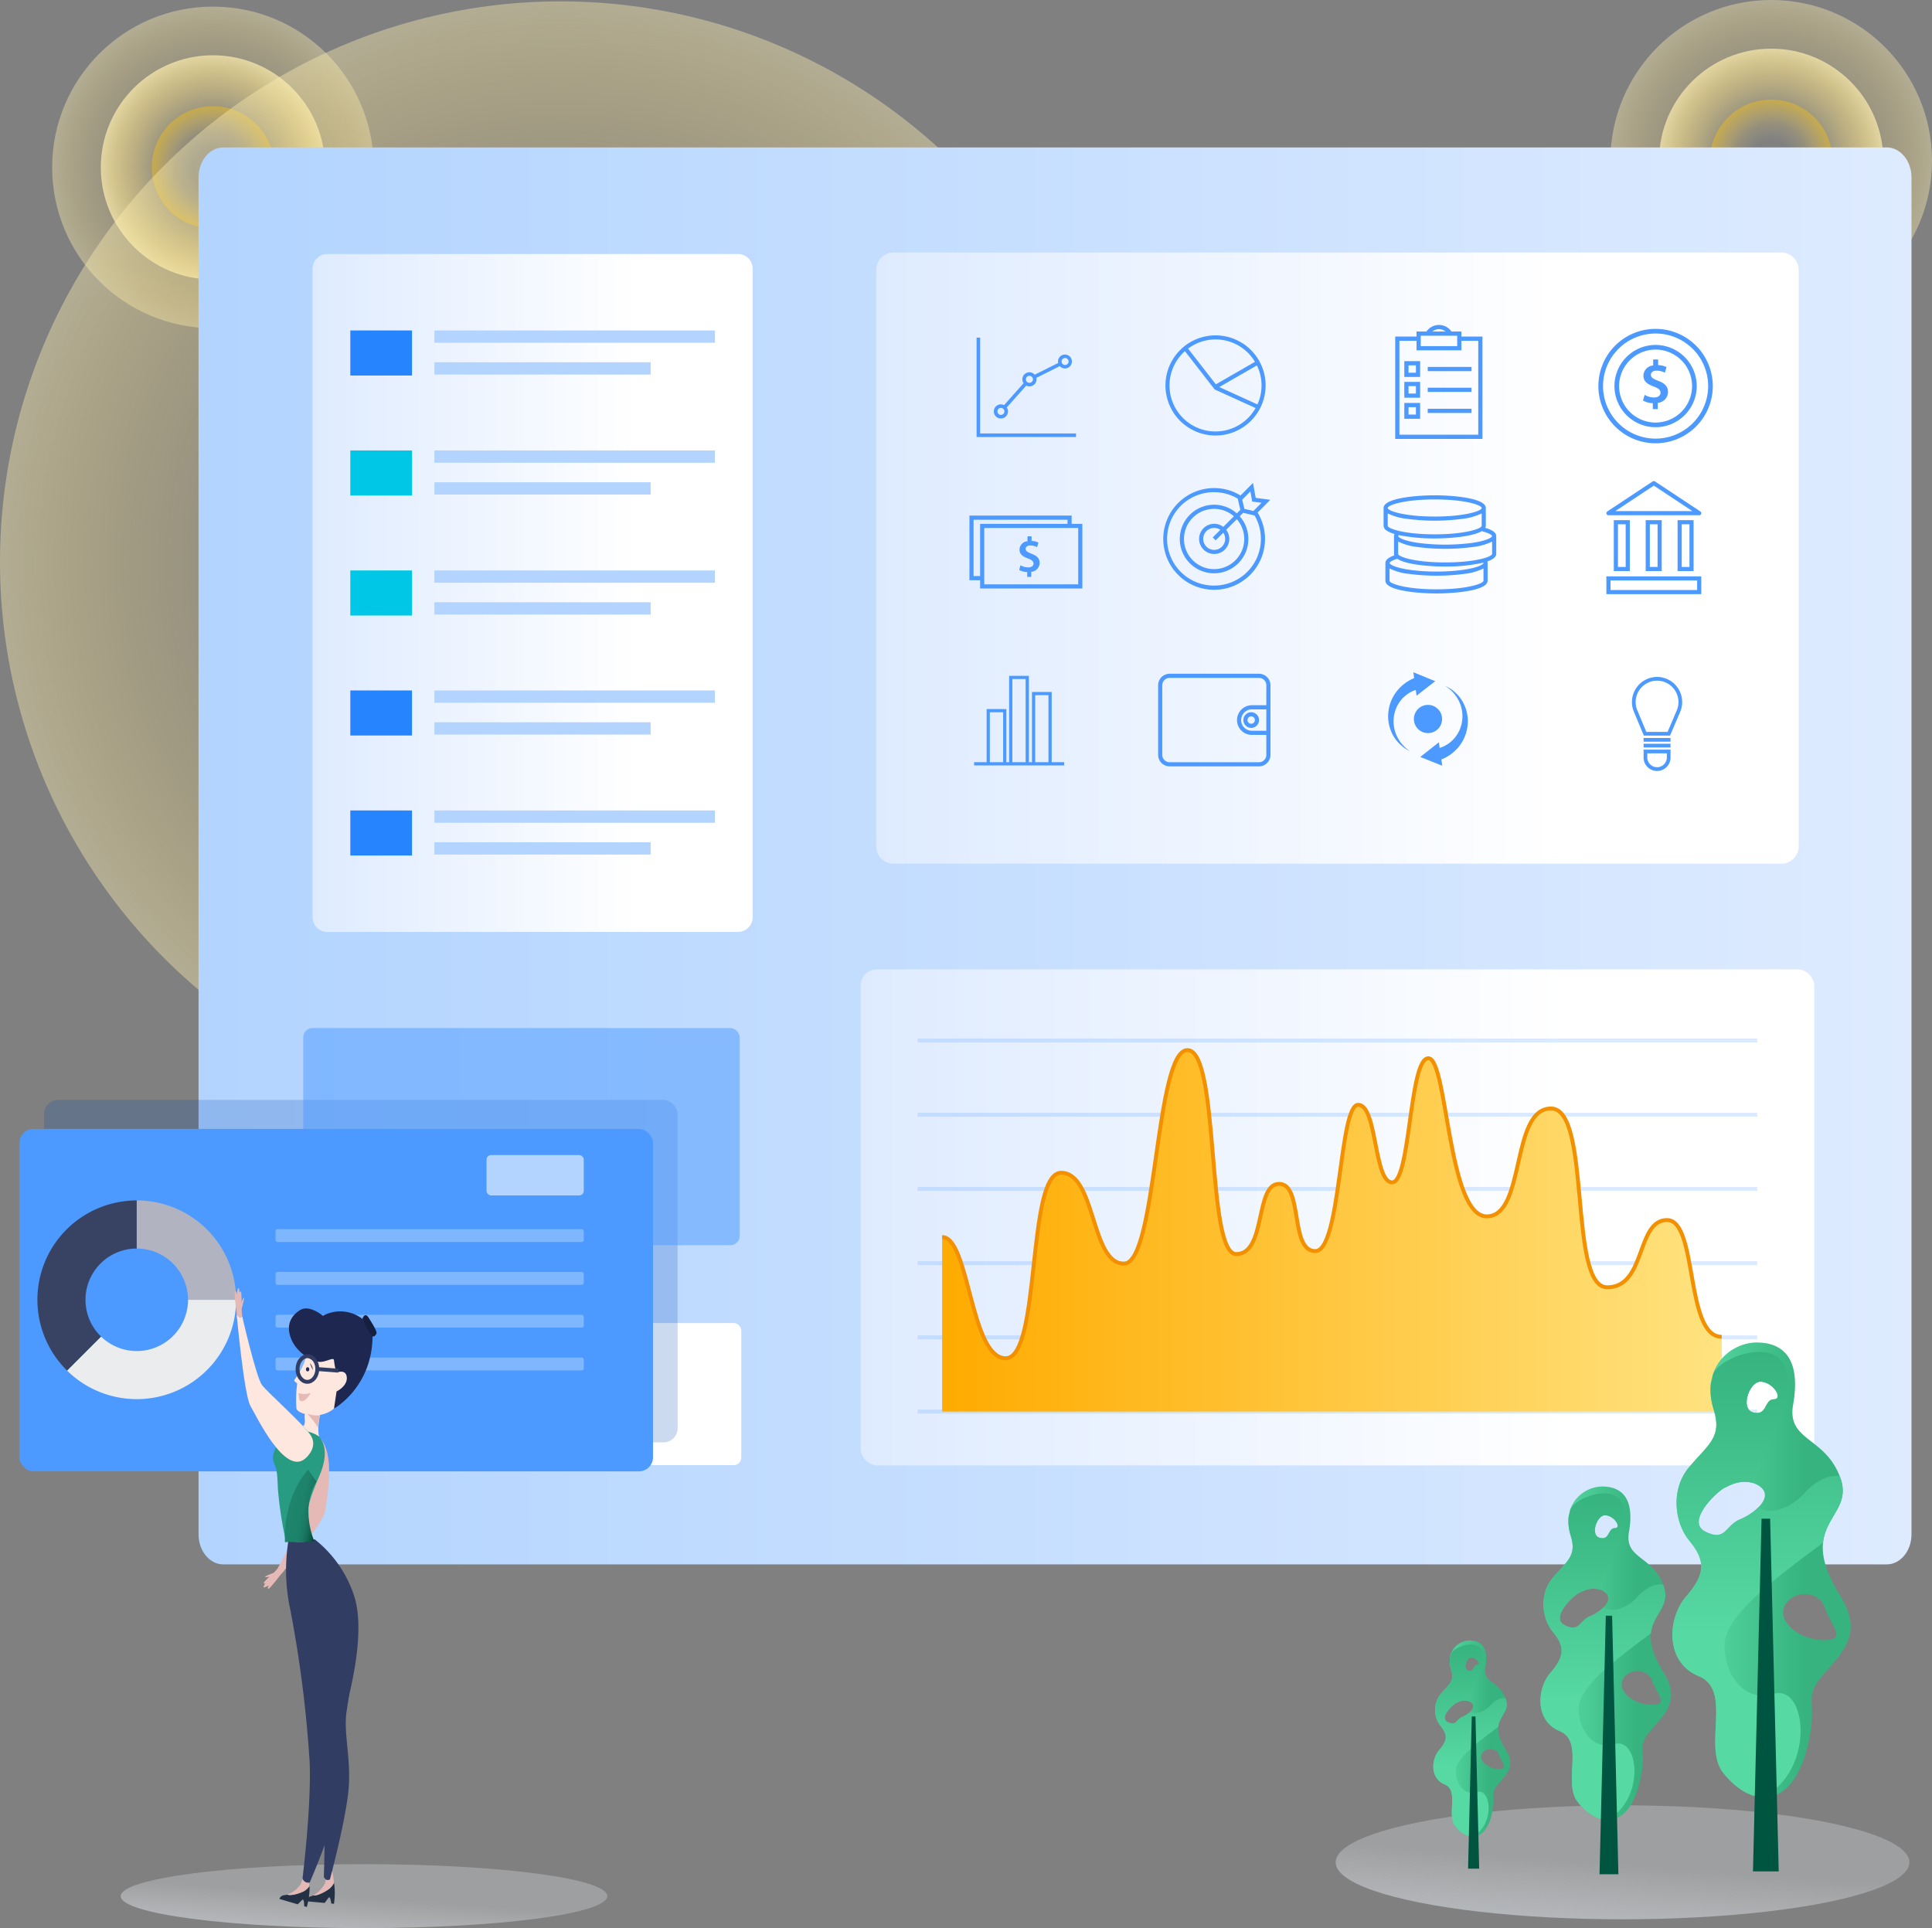 <svg xmlns="http://www.w3.org/2000/svg" xmlns:xlink="http://www.w3.org/1999/xlink" viewBox="0 0 496.267 495.304"><rect x="0" y="0" width="496.267" height="495.304" fill="#808080" stroke="none"/><defs><linearGradient id="b5da4d14-3823-4aed-908a-8aa5e797cce5" x1="419.957" y1="404.425" x2="465.734" y2="404.425" gradientUnits="userSpaceOnUse"><stop offset="0.379" stop-color="#57d9a3"/><stop offset="1" stop-color="#36b37e"/></linearGradient><linearGradient id="af458b6b-d0a8-4da4-8c62-4e95057e2ab0" x1="389.166" y1="425.831" x2="422.729" y2="425.831" xlink:href="#b5da4d14-3823-4aed-908a-8aa5e797cce5"/><linearGradient id="bfbeb78a-47e0-4dab-8124-77089c95f53a" x1="365.151" y1="447.747" x2="384.906" y2="447.747" xlink:href="#b5da4d14-3823-4aed-908a-8aa5e797cce5"/><linearGradient id="afa5bb99-bf8e-49ce-84aa-e7dea1828aba" x1="95.891" y1="19.042" x2="93.893" y2="-7.834" gradientTransform="matrix(1, 0, 0, -1, -2, 500.87)" gradientUnits="userSpaceOnUse"><stop offset="0.21" stop-color="#e5e8ec" stop-opacity="0.3"/><stop offset="0.79" stop-color="#cfd4db" stop-opacity="0.8"/></linearGradient><linearGradient id="a9142cd7-97af-4949-9406-b40c20f5ad5d" x1="419.422" y1="31.176" x2="416.114" y2="-13.32" xlink:href="#afa5bb99-bf8e-49ce-84aa-e7dea1828aba"/><radialGradient id="b8eefe54-682c-46e5-b2f4-fb5e0fdceb8c" cx="56.699" cy="457.868" r="41.301" gradientTransform="matrix(1, 0, 0, -1, -2, 500.87)" gradientUnits="userSpaceOnUse"><stop offset="0.326" stop-color="#ffe380" stop-opacity="0"/><stop offset="0.628" stop-color="#ffe482" stop-opacity="0.179"/><stop offset="0.768" stop-color="#ffe58a" stop-opacity="0.263"/><stop offset="0.875" stop-color="#ffe996" stop-opacity="0.326"/><stop offset="0.965" stop-color="#ffeea8" stop-opacity="0.379"/><stop offset="1" stop-color="#fff0b2" stop-opacity="0.4"/></radialGradient><radialGradient id="af6d637a-93ac-4197-8e7f-a408938f5f52" cx="56.699" cy="457.868" r="28.802" gradientTransform="matrix(1, 0, 0, -1, -2, 500.87)" gradientUnits="userSpaceOnUse"><stop offset="0.326" stop-color="#ffe380" stop-opacity="0"/><stop offset="0.628" stop-color="#ffe482" stop-opacity="0.314"/><stop offset="0.768" stop-color="#ffe58a" stop-opacity="0.46"/><stop offset="0.875" stop-color="#ffe996" stop-opacity="0.571"/><stop offset="0.965" stop-color="#ffeea8" stop-opacity="0.663"/><stop offset="1" stop-color="#fff0b2" stop-opacity="0.7"/></radialGradient><radialGradient id="bb77394e-8134-47ef-b965-0a092890bb67" cx="56.699" cy="457.868" r="15.724" gradientTransform="matrix(1, 0, 0, -1, -2, 500.87)" gradientUnits="userSpaceOnUse"><stop offset="0.326" stop-color="#ffe380" stop-opacity="0"/><stop offset="0.429" stop-color="#ffe27b" stop-opacity="0.061"/><stop offset="0.553" stop-color="#ffde6c" stop-opacity="0.135"/><stop offset="0.688" stop-color="#ffd854" stop-opacity="0.215"/><stop offset="0.83" stop-color="#ffd032" stop-opacity="0.299"/><stop offset="0.977" stop-color="#ffc607" stop-opacity="0.386"/><stop offset="1" stop-color="#ffc400" stop-opacity="0.4"/></radialGradient><radialGradient id="f5208af1-cc56-4749-adcb-f5463ca6a91b" cx="145.976" cy="356.541" r="143.976" xlink:href="#b8eefe54-682c-46e5-b2f4-fb5e0fdceb8c"/><radialGradient id="a825c8a5-c7bd-402c-8adc-9fcc66dda24b" cx="456.966" cy="459.569" r="41.301" xlink:href="#b8eefe54-682c-46e5-b2f4-fb5e0fdceb8c"/><radialGradient id="f73ea328-855d-406d-8a9d-958bc2b37923" cx="456.966" cy="459.569" r="28.802" xlink:href="#af6d637a-93ac-4197-8e7f-a408938f5f52"/><radialGradient id="b9746914-d980-4ad3-9697-c4c304fd4948" cx="456.966" cy="459.569" r="15.724" xlink:href="#bb77394e-8134-47ef-b965-0a092890bb67"/><linearGradient id="a7e97fec-b959-4b6a-8c2a-a7601e5422e0" x1="53" y1="221" x2="493" y2="221" gradientUnits="userSpaceOnUse"><stop offset="0" stop-color="#b2d4ff"/><stop offset="1" stop-color="#deebff"/></linearGradient><linearGradient id="bd89330c-4b56-401c-a488-5fff3cfa3607" x1="221.071" y1="312.725" x2="466.024" y2="312.725" gradientUnits="userSpaceOnUse"><stop offset="0" stop-color="#deebff"/><stop offset="0.74" stop-color="#fff"/></linearGradient><linearGradient id="e973df8a-402f-4d17-a9df-17eed382a206" x1="244.001" y1="317.312" x2="444.364" y2="317.312" gradientUnits="userSpaceOnUse"><stop offset="0" stop-color="#ffab00"/><stop offset="1" stop-color="#ffe380"/></linearGradient><linearGradient id="f33e31e2-ec13-467a-9621-2afc90a512c5" x1="78.31" y1="358.122" x2="190.413" y2="358.122" xlink:href="#bd89330c-4b56-401c-a488-5fff3cfa3607"/><linearGradient id="a11bfc30-c1bc-4e96-9318-f6bbfe9d3a3e" x1="11.318" y1="326.543" x2="174.053" y2="326.543" gradientUnits="userSpaceOnUse"><stop offset="0" stop-color="#0049b0"/><stop offset="0.99" stop-color="#0049b0"/><stop offset="1" stop-color="#0049b0"/></linearGradient><linearGradient id="eff4cadb-c7b1-4b9b-84d7-9b4d36adb85c" x1="80.292" y1="152.329" x2="193.332" y2="152.329" xlink:href="#bd89330c-4b56-401c-a488-5fff3cfa3607"/><linearGradient id="e34bb7ed-14b2-4a98-b67f-99d3b333f35d" x1="1067.946" y1="552.095" x2="1076.358" y2="552.095" gradientTransform="matrix(-0.953, -0.194, -0.188, 0.981, 1205.921, 54.637)" gradientUnits="userSpaceOnUse"><stop offset="0.025" stop-color="#023f32"/><stop offset="0.026" stop-color="#023f32"/><stop offset="0.136" stop-color="#0c5847"/><stop offset="0.258" stop-color="#146c58"/><stop offset="0.399" stop-color="#1a7a63"/><stop offset="0.574" stop-color="#1d826a"/><stop offset="0.89" stop-color="#1e846c"/></linearGradient><linearGradient id="a3130c51-a376-43fe-ad08-942867abeaf5" x1="225.07" y1="143.37" x2="462.025" y2="143.37" xlink:href="#bd89330c-4b56-401c-a488-5fff3cfa3607"/><clipPath id="ff537992-77f8-44f2-b6b8-0b7f163e13b3" transform="translate(-2 -1.13)"><path d="M474.72,411.095c-11.847-19.024,3.857-19.703,0-30.348-3.869-10.678-13.776-9.286-12.123-18.797,2.098-12.073-2.755-15.95-9.367-15.95s-14.463,6.344-11.021,17.309c2.204,7.021-1.378,8.832-6.337,14.721s-3.582,14.494,0,18.797c4.626,5.557,3.908,8.999-.827,14.494-4.684,5.435-5.51,16.759,3.306,20.383s.916,18.145,6.337,24.912c7.439,9.286,17.909,9.286,21.766-7.474,2.584-11.226-1.378-11.55,3.582-17.439S480.896,421.012,474.72,411.095Zm-34.715-16.533c-5.337-2.703,3.894-11.174,5.445-11.43,0,0,4.623-2.883,8.502-.205s-1.209,6.963-5.025,8.519S445.342,397.265,440.005,394.562Zm17.633-33.971c-2.48,0-1.653,4.303-5.235,3.397s-.99-8.127,1.929-7.927C457.638,356.288,460.118,360.591,457.638,360.591Zm2.941,56.784c-2.255-3.971,2.85-8.305,7.515-6.185a4.548,4.548,0,0,1,2.493,2.622c1.929,5.209,5.51,8.153.827,8.606C468.122,422.737,462.789,421.265,460.579,417.375Z" style="fill:url(#b5da4d14-3823-4aed-908a-8aa5e797cce5)"/></clipPath><linearGradient id="ad7c0cfd-7c10-4005-ae92-2144f74fb0b4" x1="446.834" y1="465.084" x2="446.834" y2="348.409" xlink:href="#b5da4d14-3823-4aed-908a-8aa5e797cce5"/><clipPath id="b535a06e-4b0d-43fe-98f2-1c23dcf7a0fe" transform="translate(-2 -1.13)"><path d="M429.318,430.721c-8.686-13.948,2.828-14.446,0-22.25-2.837-7.829-10.1-6.808-8.888-13.782,1.538-8.852-2.02-11.694-6.868-11.694s-10.604,4.651-8.08,12.69c1.616,5.147-1.01,6.476-4.646,10.793s-2.626,10.627,0,13.782c3.391,4.074,2.865,6.598-.606,10.627-3.434,3.985-4.04,12.287,2.424,14.944s.671,13.304,4.646,18.265c5.454,6.808,13.13,6.808,15.958-5.48,1.894-8.231-1.01-8.468,2.626-12.786S433.846,437.992,429.318,430.721ZM403.865,418.6c-3.913-1.982,2.855-8.193,3.992-8.38,0,0,3.389-2.114,6.233-.15s-.886,5.105-3.684,6.246S407.778,420.582,403.865,418.6Zm12.928-24.907c-1.818,0-1.212,3.155-3.838,2.491s-.726-5.958,1.414-5.812C416.793,390.538,418.611,393.693,416.793,393.693Zm2.157,41.633c-1.654-2.911,2.089-6.089,5.51-4.535a3.334,3.334,0,0,1,1.827,1.923c1.414,3.819,4.04,5.978.606,6.31C424.48,439.257,420.57,438.178,418.95,435.326Z" style="fill:url(#af458b6b-d0a8-4da4-8c62-4e95057e2ab0)"/></clipPath><linearGradient id="b790e31d-0317-4e44-964d-cf4e4197100b" x1="408.872" y1="470.305" x2="408.872" y2="384.761" xlink:href="#b5da4d14-3823-4aed-908a-8aa5e797cce5"/><clipPath id="eac67548-de4c-4177-af8b-db84b1016646" transform="translate(-2 -1.13)"><path d="M388.784,450.625c-5.112-8.21,1.665-8.503,0-13.096-1.67-4.608-5.945-4.007-5.231-8.112.905-5.21-1.189-6.883-4.042-6.883s-6.241,2.738-4.756,7.469c.951,3.03-.595,3.812-2.735,6.353a6.623,6.623,0,0,0,0,8.112c1.996,2.398,1.687,3.884-.357,6.255-2.021,2.346-2.378,7.232,1.427,8.796s.395,7.83,2.735,10.751c3.21,4.007,7.728,4.007,9.393-3.225,1.115-4.845-.594-4.984,1.546-7.525S391.449,454.905,388.784,450.625Zm-14.981-7.134c-2.303-1.167,1.68-4.822,2.35-4.932,0,0,1.995-1.244,3.669-.088s-.522,3.005-2.168,3.676S376.106,444.657,373.803,443.491Zm7.609-14.66c-1.07,0-.713,1.857-2.259,1.466s-.427-3.507.832-3.421C381.412,426.974,382.482,428.831,381.412,428.831Zm1.269,24.504c-.973-1.714,1.23-3.584,3.243-2.669A1.962,1.962,0,0,1,387,451.798c.832,2.248,2.378,3.518.357,3.714A5.144,5.144,0,0,1,382.682,453.335Z" style="fill:url(#bfbeb78a-47e0-4dab-8124-77089c95f53a)"/></clipPath><linearGradient id="e874fc37-debc-48a5-aff5-cacc3af3d118" x1="376.75" y1="473.923" x2="376.75" y2="423.574" xlink:href="#b5da4d14-3823-4aed-908a-8aa5e797cce5"/></defs><g style="isolation:isolate"><g id="ae63437e-8b79-4f52-ac82-094cfddb462c" data-name="Layer 2"><ellipse cx="93.5" cy="487.087" rx="62.5" ry="8.217" style="fill:url(#afa5bb99-bf8e-49ce-84aa-e7dea1828aba)"/><ellipse cx="416.775" cy="478.401" rx="73.689" ry="14.636" style="fill:url(#a9142cd7-97af-4949-9406-b40c20f5ad5d)"/><circle cx="54.699" cy="43.002" r="41.301" style="fill:url(#b8eefe54-682c-46e5-b2f4-fb5e0fdceb8c)"/><circle cx="54.699" cy="43.002" r="28.802" style="fill:url(#af6d637a-93ac-4197-8e7f-a408938f5f52)"/><circle cx="54.699" cy="43.002" r="15.724" style="fill:url(#bb77394e-8134-47ef-b965-0a092890bb67)"/><circle cx="143.976" cy="144.329" r="143.976" style="fill:url(#f5208af1-cc56-4749-adcb-f5463ca6a91b)"/><circle cx="454.966" cy="41.301" r="41.301" style="fill:url(#a825c8a5-c7bd-402c-8adc-9fcc66dda24b)"/><circle cx="454.966" cy="41.301" r="28.802" style="fill:url(#f73ea328-855d-406d-8a9d-958bc2b37923)"/><circle cx="454.966" cy="41.301" r="15.724" style="fill:url(#b9746914-d980-4ad3-9697-c4c304fd4948)"/></g><g id="bb986620-047e-47eb-af80-30774ed0273d" data-name="Layer 1"><path d="M493,46.723V395.277c0,4.265-2.851,7.723-6.367,7.723H59.367C55.851,403,53,399.542,53,395.277V46.723C53,42.458,55.851,39,59.367,39H486.633C490.149,39,493,42.458,493,46.723Z" transform="translate(-2 -1.13)" style="fill:url(#a7e97fec-b959-4b6a-8c2a-a7601e5422e0)"/><rect x="221.071" y="249.018" width="244.952" height="127.415" rx="4.18" style="fill:url(#bd89330c-4b56-401c-a488-5fff3cfa3607)"/><line x1="451.372" y1="267.29" x2="235.722" y2="267.29" style="fill:none;stroke:#4c9aff;stroke-miterlimit:10;opacity:0.2;mix-blend-mode:multiply"/><line x1="451.372" y1="286.353" x2="235.722" y2="286.353" style="fill:none;stroke:#4c9aff;stroke-miterlimit:10;opacity:0.2;mix-blend-mode:multiply"/><line x1="451.372" y1="305.416" x2="235.722" y2="305.416" style="fill:none;stroke:#4c9aff;stroke-miterlimit:10;opacity:0.2;mix-blend-mode:multiply"/><line x1="451.372" y1="324.478" x2="235.722" y2="324.478" style="fill:none;stroke:#4c9aff;stroke-miterlimit:10;opacity:0.2;mix-blend-mode:multiply"/><line x1="451.372" y1="343.541" x2="235.722" y2="343.541" style="fill:none;stroke:#4c9aff;stroke-miterlimit:10;opacity:0.2;mix-blend-mode:multiply"/><line x1="451.372" y1="362.604" x2="235.722" y2="362.604" style="fill:none;stroke:#4c9aff;stroke-miterlimit:10;opacity:0.2;mix-blend-mode:multiply"/><path d="M444.248,344.535c-9.49,0-6.074-29.99-14.046-29.99s-5.315,17.272-15.374,17.272-3.986-45.933-14.425-45.933-6.454,27.712-16.513,27.712-10.06-40.619-14.995-40.619-4.556,31.888-9.301,31.888-3.796-19.93-8.731-19.93-4.365,37.582-11.009,37.582-3.037-17.273-9.301-17.273-3.227,18.032-11.009,18.032S315.368,270.89,307.017,270.89s-7.782,54.854-16.323,54.854-7.213-23.346-16.134-23.346S269.435,350.04,260.324,350.04s-9.301-31.128-16.323-31.128v44.823H444.364Z" transform="translate(-2 -1.13)" style="fill:url(#e973df8a-402f-4d17-a9df-17eed382a206)"/><path d="M244.001,318.911c7.023,0,7.213,31.128,16.323,31.128s5.315-47.642,14.236-47.642,7.592,23.346,16.134,23.346,7.972-54.854,16.323-54.854,4.745,52.387,12.527,52.387,4.745-18.032,11.009-18.032,2.657,17.273,9.301,17.273,6.074-37.582,11.009-37.582,3.986,19.93,8.731,19.93,4.366-31.888,9.301-31.888,4.935,40.619,14.995,40.619,6.074-27.712,16.513-27.712,4.366,45.933,14.425,45.933,7.403-17.272,15.374-17.272,4.556,29.99,14.046,29.99" transform="translate(-2 -1.13)" style="fill:none;stroke:#f39000;stroke-miterlimit:10"/><rect x="78.31" y="339.87" width="112.103" height="36.504" rx="1.927" style="fill:url(#f33e31e2-ec13-467a-9621-2afc90a512c5)"/><rect x="11.318" y="282.56" width="162.735" height="87.965" rx="3.605" style="opacity:0.2;fill:url(#a11bfc30-c1bc-4e96-9318-f6bbfe9d3a3e)"/><rect x="5" y="290.003" width="162.735" height="87.965" rx="3.605" style="fill:#4c9aff"/><rect x="77.897" y="264.094" width="112.103" height="55.775" rx="2.382" style="fill:#4c9aff;opacity:0.5"/><rect x="124.972" y="296.72" width="24.976" height="10.367" rx="1.156" style="fill:#b2d4ff"/><path d="M23.961,335.026a13.087,13.087,0,0,0,4.025,9.467l-8.739,8.739a25.518,25.518,0,0,1,17.88-43.726v12.354A13.17,13.17,0,0,0,23.961,335.026Z" transform="translate(-2 -1.13)" style="fill:#384363"/><path d="M62.647,335.026H50.294a13.17,13.17,0,0,0-13.167-13.166V309.505A25.518,25.518,0,0,1,62.647,335.026Z" transform="translate(-2 -1.13)" style="fill:#b1b4c0"/><path d="M62.647,335.026a25.518,25.518,0,0,1-43.401,18.206l8.739-8.739a13.16,13.16,0,0,0,22.308-9.467Z" transform="translate(-2 -1.13)" style="fill:#ebeced"/><g style="opacity:0.5"><rect x="70.779" y="315.753" width="79.168" height="3.299" rx="0.5" style="fill:#b2d4ff"/><rect x="72.779" y="327.879" width="79.168" height="3.299" rx="0.5" transform="translate(222.726 657.926) rotate(180)" style="fill:#b2d4ff"/><rect x="72.779" y="338.874" width="79.168" height="3.299" rx="0.5" transform="translate(222.726 679.917) rotate(180)" style="fill:#b2d4ff"/><rect x="72.779" y="349.87" width="79.168" height="3.299" rx="0.5" transform="translate(222.726 701.908) rotate(180)" style="fill:#b2d4ff"/></g><path d="M84.068,65.255H189.556a3.776,3.776,0,0,1,3.776,3.776V235.628a3.776,3.776,0,0,1-3.776,3.776H84.068a3.776,3.776,0,0,1-3.776-3.776V69.031A3.776,3.776,0,0,1,84.068,65.255Z" style="fill:url(#eff4cadb-c7b1-4b9b-84d7-9b4d36adb85c)"/><rect x="111.588" y="84.889" width="72.052" height="3.157" style="fill:#b2d4ff"/><rect x="111.588" y="93.06" width="55.54" height="3.157" style="fill:#b2d4ff"/><rect x="89.984" y="84.889" width="15.846" height="11.575" style="fill:#2684ff"/><rect x="111.588" y="115.715" width="72.052" height="3.157" style="fill:#b2d4ff"/><rect x="111.588" y="123.886" width="55.54" height="3.157" style="fill:#b2d4ff"/><rect x="89.984" y="115.715" width="15.846" height="11.575" style="fill:#00c7e5"/><rect x="111.588" y="146.542" width="72.052" height="3.157" style="fill:#b2d4ff"/><rect x="111.588" y="154.713" width="55.54" height="3.157" style="fill:#b2d4ff"/><rect x="89.984" y="146.542" width="15.846" height="11.575" style="fill:#00c7e5"/><rect x="111.588" y="177.368" width="72.052" height="3.157" style="fill:#b2d4ff"/><rect x="111.588" y="185.539" width="55.54" height="3.157" style="fill:#b2d4ff"/><rect x="89.984" y="177.368" width="15.846" height="11.575" style="fill:#2684ff"/><rect x="111.588" y="208.195" width="72.052" height="3.157" style="fill:#b2d4ff"/><rect x="111.588" y="216.366" width="55.54" height="3.157" style="fill:#b2d4ff"/><rect x="89.984" y="208.195" width="15.846" height="11.575" style="fill:#2684ff"/><path d="M71.034,408.406s-1.096.619-1.328.453.822-1.18.124-.983,1.415-1.743,1.415-1.743a2.374,2.374,0,0,1-1.078.116c-.638-.068,1.936-.988,2.146-1.1a17.152,17.152,0,0,0,1.371-1.571c1.7.646,1.149,1.197,1.149,1.197s-.97,1.106-1.411,1.713c-.294.405-2.204,2.837-2.514,2.82S71.034,408.406,71.034,408.406Z" transform="translate(-2 -1.13)" style="fill:#e5b9b6"/><path d="M62.791,333.56s.225-1.488.454-1.558.269,1.706.533.922.287,2.701.287,2.701a3.128,3.128,0,0,1,.523-1.056c.393-.513-.462,2.541-.509,2.821s.206,2.519.206,2.519c-1.331.981-1.365.036-1.365.036s-.142-1.778-.27-2.672a28.887,28.887,0,0,1-.34-4.569C62.49,332.44,62.791,333.56,62.791,333.56Z" transform="translate(-2 -1.13)" style="fill:#e5b9b6"/><path d="M73.39,403.898s6.497-11.888,6.433-14.32-2.545-13.807-2.613-17.88,4.786-2.464,4.786-2.464c7.09,2.102,3.872,17.067,3.536,20.034s-11.201,16.117-11.201,16.117C74.326,403.745,73.39,403.898,73.39,403.898Z" transform="translate(-2 -1.13)" style="fill:#e5b9b6"/><path d="M75.234,487.94a2.566,2.566,0,0,0,.591-.12l.002.001c.745.353,2.747-.113,4.215-.824a3.987,3.987,0,0,0,1.477-1.345A18.339,18.339,0,0,1,80.802,491l-.667-.196s.037-2.178-.541-1.585-1.138,1.093-1.138,1.093l-4.68-1.372S73.929,488.034,75.234,487.94Z" transform="translate(-2 -1.13)" style="fill:#243145"/><path d="M79.188,485.227a17.057,17.057,0,0,0,.92-2.861l1.24.355s.101,1.274.076,2.927l-.001.003a3.989,3.989,0,0,1-1.477,1.345c-1.468.711-3.47,1.177-4.215.824A6.755,6.755,0,0,0,79.188,485.227Z" transform="translate(-2 -1.13)" style="fill:#e5b9b6"/><path d="M87.783,490.184l-.683-.062s-.245-2.157-.739-1.46-.983,1.302-.983,1.302l-4.798-.439s.035-.924,1.311-1.272a2.712,2.712,0,0,0,.568-.235l.002,0c.781.202,2.698-.649,4.055-1.639a4.399,4.399,0,0,0,1.284-1.617A18.594,18.594,0,0,1,87.783,490.184Z" transform="translate(-2 -1.13)" style="fill:#243145"/><path d="M87.801,484.761l0,.003a4.399,4.399,0,0,1-1.284,1.617c-1.357.989-3.274,1.841-4.055,1.639a7.437,7.437,0,0,0,3.078-3.237,8.112,8.112,0,0,0,.048-3.046l1.761.15S87.613,483.124,87.801,484.761Z" transform="translate(-2 -1.13)" style="fill:#e5b9b6"/><path d="M83.468,369.653a6.218,6.218,0,0,1,.953,1.142c1.803,2.79.896,6.51-.456,9.654-1.474,3.429-3.53,8.151-3.042,12.19.359,2.978,1.103,3.908,1.103,3.908s-4.258,2.693-6.682.052a97.183,97.183,0,0,1-1.967-13.088c-.171-4.875-.386-4.936-1.034-6.662-1.011-2.696,1.594-5.658,3.209-6.974C77.955,367.916,81.067,367.379,83.468,369.653Z" transform="translate(-2 -1.13)" style="fill:#279c83"/><path d="M64.228,339.319s3.572,15.649,5.08,17.618,9.776,9.248,12.279,12.58-1.179,6.287-1.179,6.287c-5.226,4.522-12.49-10.789-14.098-13.557s-3.508-23.333-3.508-23.333C63.799,340.275,64.228,339.319,64.228,339.319Z" transform="translate(-2 -1.13)" style="fill:#fde7de"/><path d="M82.823,396.546a30.563,30.563,0,0,1,10.283,14.998c2.855,9.686-1.446,25.511-2.944,30.836s.414,12.03-.853,19.681S81.56,484.711,81.56,484.711a1.504,1.504,0,0,1-1.849-1.039s2.338-18.899,1.815-30.139a311.915,311.915,0,0,0-4.984-39.054,47.505,47.505,0,0,1-.402-17.881S78.008,398.207,82.823,396.546Z" transform="translate(-2 -1.13)" style="fill:#313d63"/><path d="M82.275,396.701a24.739,24.739,0,0,1,9.23,12.963c2.906,9.049.42,25.435-.458,30.958s1.082,11.799.536,19.575S86.74,483.934,86.74,483.934s-1.012.629-1.556-.695c0,0,.711-19.069-.41-30.068a352.702,352.702,0,0,0-6.451-37.651,56.813,56.813,0,0,1-1.436-17.574S78.494,399.201,82.275,396.701Z" transform="translate(-2 -1.13)" style="fill:#313d63"/><path d="M80.258,365.156c-.24-2.944,4.057-1.134,4.057-1.134s-.959,4.15-.327,6.137a8.945,8.945,0,0,0-2.876-1.276l-1.446-1.649S80.499,368.1,80.258,365.156Z" transform="translate(-2 -1.13)" style="fill:#fde7de"/><path d="M89.789,360.42a7.545,7.545,0,0,1-7.014,4.276,10.04,10.04,0,0,1-1.66-.161c-3.286-.627-2.979-1.815-2.979-1.815a29.573,29.573,0,0,1,.19-6.06c.041-.331-.936-.714-.748-.983,3.487-5.011,3.052-6.645,3.328-8.307l9.781,1.187,1.867,2.794.586,3.005-1.944,4.069Z" transform="translate(-2 -1.13)" style="fill:#fde7de"/><path d="M84.933,339.141s-3.454-2.986-5.886-1.446-3.695,4.034-2.158,7.601,5.559,5.627,7.218,5.684,3.538-1.274,3.669-.477.238,2.519.887,3.154c0,0,2.284-.874,2.419,1.359s-2.634,3.559-2.634,3.559l-.657,4.401s9.864-5.451,9.908-18.724l-2.608-4.321A9.358,9.358,0,0,0,84.933,339.141Z" transform="translate(-2 -1.13)" style="fill:#1e274f"/><path d="M98.683,343.7s-.245.776-.917.758c-.707-.018-2.674-4.526-2.674-4.526s.488-1.693,1.424-.564C96.516,339.37,99.142,343.284,98.683,343.7Z" transform="translate(-2 -1.13)" style="fill:#171f40"/><ellipse cx="79.018" cy="351.752" rx="0.434" ry="0.535" style="fill:#212b54"/><path d="M81.591,351.309a2.43,2.43,0,0,1,.751,1.747" transform="translate(-2 -1.13)" style="fill:#1e274f"/><ellipse cx="80.966" cy="352.806" rx="3.295" ry="2.54" transform="translate(-275.48 425.126) rotate(-88.782)" style="fill:none;stroke:#313d63;stroke-miterlimit:10"/><path d="M88.917,353.234c-.111-.015-5.528-.431-5.528-.431" transform="translate(-2 -1.13)" style="fill:none;stroke:#313d63;stroke-miterlimit:10"/><path d="M78.679,359.006a5.025,5.025,0,0,0,3.154-.072s-1.793,3.236-2.962,1.763Z" transform="translate(-2 -1.13)" style="fill:#e5b9b6"/><path d="M84.096,364.725a7.795,7.795,0,0,1-3.22-.473s2.384,2.456,2.75,3.737Z" transform="translate(-2 -1.13)" style="fill:#e5b9b6"/><path d="M81.186,378.675s-6.327,6.121-6.001,18.608l7.567-.168s-3.76-8.437.502-15.413Z" transform="translate(-2 -1.13)" style="fill:url(#e34bb7ed-14b2-4a98-b67f-99d3b333f35d)"/><path d="M229.53,64.87H457.565a4.46,4.46,0,0,1,4.46,4.46V217.41a4.46,4.46,0,0,1-4.46,4.46H229.53a4.46,4.46,0,0,1-4.46-4.46V69.33A4.46,4.46,0,0,1,229.53,64.87Z" style="fill:url(#a3130c51-a376-43fe-ad08-942867abeaf5)"/><path d="M377.391,86.294h-2.553a3.897,3.897,0,0,0-6.424,0H365.862v1.29h-5.481v26.293h22.415V87.583h-5.405Zm-5.764-.606a2.819,2.819,0,0,1,1.71.606H369.917A2.819,2.819,0,0,1,371.626,85.687Zm-4.681,1.69h9.362v2.664h-9.362Zm14.767,1.29V112.793H361.464V88.667h4.397v2.458h11.529V88.667Z" transform="translate(-2 -1.13)" style="fill:#4c9aff"/><path d="M362.722,97.963h4.065V93.897h-4.065Zm1.083-2.982h1.899V96.88h-1.899Z" transform="translate(-2 -1.13)" style="fill:#4c9aff"/><rect x="366.734" y="94.258" width="11.255" height="1.083" style="fill:#4c9aff"/><path d="M362.722,103.301h4.065V99.235h-4.065Zm1.083-2.982h1.899v1.899h-1.899Z" transform="translate(-2 -1.13)" style="fill:#4c9aff"/><rect x="366.734" y="99.596" width="11.255" height="1.083" style="fill:#4c9aff"/><path d="M362.722,108.708h4.065v-4.066h-4.065Zm1.083-2.982h1.899v1.899h-1.899Z" transform="translate(-2 -1.13)" style="fill:#4c9aff"/><rect x="366.734" y="105.003" width="11.255" height="1.083" style="fill:#4c9aff"/><path d="M277.271,133.579h-26.254v16.597h2.744v2.12h26.258V135.704h-2.748Zm-25.193,15.536V134.64h24.132v1.064H253.761v13.411Zm26.88,2.12H254.822V136.765h24.136Z" transform="translate(-2 -1.13)" style="fill:#4c9aff"/><path d="M266.124,146.893a4.014,4.014,0,0,1-1.986-.56l-.343,1.196a4.254,4.254,0,0,0,2.061.56v1.234h1.045v-1.311a2.32,2.32,0,0,0,2.15-2.265c0-1.133-.636-1.82-2.062-2.355-1.081-.433-1.54-.725-1.54-1.247,0-.433.318-.891,1.209-.891a3.781,3.781,0,0,1,1.731.433l.344-1.171a4.068,4.068,0,0,0-1.757-.42v-1.184H265.933V140.16a2.218,2.218,0,0,0-2.049,2.164c0,1.183.865,1.794,2.202,2.278.941.344,1.387.713,1.387,1.286C267.473,146.499,266.926,146.893,266.124,146.893Z" transform="translate(-2 -1.13)" style="fill:#4c9aff"/><path d="M427.939,98.958c-1.323-.528-1.883-.886-1.883-1.525,0-.53.389-1.089,1.478-1.089a4.637,4.637,0,0,1,2.117.528l.42-1.431a4.975,4.975,0,0,0-2.148-.514V93.479h-1.276v1.526a2.711,2.711,0,0,0-2.506,2.646c0,1.448,1.058,2.195,2.693,2.787,1.152.42,1.697.871,1.697,1.572,0,.747-.67,1.229-1.65,1.229a4.908,4.908,0,0,1-2.428-.685l-.42,1.463a5.202,5.202,0,0,0,2.522.685v1.511H427.83V104.608a2.837,2.837,0,0,0,2.63-2.77C430.46,100.452,429.682,99.612,427.939,98.958Z" transform="translate(-2 -1.13)" style="fill:#4c9aff"/><path d="M427.267,85.612a14.694,14.694,0,1,0,14.694,14.694A14.711,14.711,0,0,0,427.267,85.612Zm0,28.193a13.499,13.499,0,1,1,13.5-13.499A13.515,13.515,0,0,1,427.267,113.805Z" transform="translate(-2 -1.13)" style="fill:#4c9aff"/><path d="M427.267,89.741a10.565,10.565,0,1,0,10.565,10.565A10.577,10.577,0,0,0,427.267,89.741Zm0,19.935a9.37,9.37,0,1,1,9.371-9.37A9.382,9.382,0,0,1,427.267,109.676Z" transform="translate(-2 -1.13)" style="fill:#4c9aff"/><path d="M414.627,153.758H439v-4.57H414.627Zm1.061-3.509h22.25v2.448h-22.25Z" transform="translate(-2 -1.13)" style="fill:#4c9aff"/><path d="M438.978,133.11a.531.531,0,0,0-.215-.596l-11.656-7.719a.528.528,0,0,0-.586,0l-11.656,7.719a.53.53,0,0,0,.293.973h23.311A.531.531,0,0,0,438.978,133.11Zm-22.057-.684,9.893-6.552,9.893,6.552Z" transform="translate(-2 -1.13)" style="fill:#4c9aff"/><path d="M420.646,147.827V134.754h-4.113v13.073Zm-3.051-12.012h1.99v10.951h-1.99Z" transform="translate(-2 -1.13)" style="fill:#4c9aff"/><path d="M437.029,147.827V134.754h-4.113v13.073Zm-3.051-12.012h1.99v10.951h-1.99Z" transform="translate(-2 -1.13)" style="fill:#4c9aff"/><path d="M428.838,147.827V134.754h-4.113v13.073Zm-3.051-12.012h1.99v10.951h-1.99Z" transform="translate(-2 -1.13)" style="fill:#4c9aff"/><path d="M386.332,138.844c-.002-.871-.929-1.568-2.826-2.121a1.154,1.154,0,0,0,.145-.531h.005v-4.567c0-2.578-8.587-3.258-13.127-3.258s-13.127.68-13.127,3.258v4.565a1.547,1.547,0,0,0,.784,1.229,7.115,7.115,0,0,0,2.04.894,1.176,1.176,0,0,0-.142.532h-.006v4.565a1.11,1.11,0,0,0,.082.389c-1.52.521-2.29,1.178-2.291,1.955h-.004v4.566h-.001c0,2.578,8.585,3.26,13.125,3.26,4.538,0,13.12-.682,13.124-3.258h.006v-4.568h-.001a1.134,1.134,0,0,0-.079-.394c1.376-.478,2.287-1.112,2.288-1.948h.006v-4.567Zm-15.803-9.416c7.807,0,12.066,1.451,12.066,2.197s-4.26,2.197-12.066,2.197-12.065-1.451-12.065-2.197S362.723,129.428,370.529,129.428Zm-12.065,6.764V133.02a15.134,15.134,0,0,0,5.155,1.412v.015h.024v-.011a53.117,53.117,0,0,0,13.766.001v.01h.026l-.001-.013a15.172,15.172,0,0,0,5.162-1.413v3.17h-.005c0,.746-4.259,2.199-12.064,2.199C362.726,138.388,358.469,136.938,358.464,136.192Zm2.449,8.483c2.265,1.546,8.607,1.994,12.289,1.994a44.328,44.328,0,0,0,9.815-1.006.241.241,0,0,1,.039.091c0,.214-.887,1.139-5.255,1.762a48.666,48.666,0,0,1-6.808.437,49.289,49.289,0,0,1-6.832-.437c-4.343-.624-5.232-1.548-5.232-1.762C358.93,145.622,359.314,145.154,360.913,144.675Zm22.145,5.644h-.005c0,.745-4.258,2.199-12.063,2.199-7.799,0-12.056-1.45-12.063-2.196v-3.165a14.792,14.792,0,0,0,5.108,1.411l.047.006v.001h.011a54.403,54.403,0,0,0,13.883-.007,14.717,14.717,0,0,0,5.081-1.408Zm2.214-6.91h-.005c0,.746-4.259,2.2-12.064,2.2-7.8,0-12.057-1.451-12.062-2.197v-3.165a14.813,14.813,0,0,0,5.112,1.414c.013.002.029.003.043.005,1.048.145,2.169.256,3.331.33s2.368.112,3.582.112a51.655,51.655,0,0,0,6.958-.447,14.844,14.844,0,0,0,5.105-1.411Zm-5.253-2.8a54.245,54.245,0,0,1-13.619,0c-4.363-.624-5.255-1.548-5.255-1.761,0-.04.042-.129.178-.251a47.016,47.016,0,0,0,9.203.852c3.578,0,9.651-.427,12.072-1.868,2.163.538,2.674,1.105,2.674,1.266C385.272,139.06,384.379,139.985,380.018,140.608Z" transform="translate(-2 -1.13)" style="fill:#4c9aff"/><path d="M323.854,125.187l-3.203,3.23a12.858,12.858,0,0,0-6.763-1.907,13.067,13.067,0,1,0,11.161,6.295l3.248-3.276-3.748-.509Zm-9.965,26.366a11.992,11.992,0,1,1,0-23.983,11.818,11.818,0,0,1,6.044,1.648l.669,2.88-.905.905a8.806,8.806,0,1,0,.75.75l.889-.889,2.927.689a11.986,11.986,0,0,1-10.374,17.999Zm2.817-11.991a2.82,2.82,0,1,1-1.237-2.33l-1.955,1.955.75.75,1.955-1.955A2.8,2.8,0,0,1,316.705,139.562Zm-.487-3.08a3.84,3.84,0,0,0-2.33-.798,3.878,3.878,0,1,0,3.878,3.878,3.84,3.84,0,0,0-.798-2.33l2.728-2.728a7.738,7.738,0,1,1-.75-.75Zm7.744-4.088-2.33-.549-.547-2.357,2.089-2.108.469,2.587,2.401.327Z" transform="translate(-2 -1.13)" style="fill:#4c9aff"/><path d="M327.096,100.146a12.864,12.864,0,1,0-12.864,12.864A12.879,12.879,0,0,0,327.096,100.146Zm-2.108,4.87-9.796-4.456,9.662-5.562a11.682,11.682,0,0,1,.134,10.018Zm-.633-10.937L314.313,99.86l-7.128-9.179a11.764,11.764,0,0,1,17.171,3.398Zm-21.942,6.067a11.779,11.779,0,0,1,3.961-8.803l7.67,9.878.032-.018,10.438,4.748a11.811,11.811,0,0,1-22.102-5.804Z" transform="translate(-2 -1.13)" style="fill:#4c9aff"/><polygon points="251.768 86.733 250.852 86.733 250.852 112.265 276.401 112.265 276.401 111.349 251.768 111.349 251.768 86.733" style="fill:#4c9aff"/><path d="M259.101,108.63a1.815,1.815,0,0,0,1.506-2.829l4.997-5.617a1.793,1.793,0,0,0,.822.206,1.813,1.813,0,0,0,1.776-2.191l6.021-3.011a1.786,1.786,0,1,0-.417-.815l-6.021,3.011a1.811,1.811,0,0,0-2.87,2.197l-5,5.621a1.794,1.794,0,0,0-.815-.202,1.816,1.816,0,1,0,0,3.632Zm16.482-15.535a.9.9,0,1,1-.9.9A.901.901,0,0,1,275.583,93.095Zm-9.156,4.578a.9.9,0,1,1-.9.9A.901.901,0,0,1,266.426,97.673Zm-7.325,8.241a.9.9,0,1,1-.9.9A.901.901,0,0,1,259.101,105.914Z" transform="translate(-2 -1.13)" style="fill:#4c9aff"/><path d="M272.144,178.884H267.08v18.042h-.8V174.742h-5.065v22.185h-.716V183.281h-5.065v13.645h-3.213v.826h23.123v-.826h-3.2Zm-4.239.826h3.413v17.216h-3.413Zm-5.865-4.143h3.413v21.359h-3.413Zm-5.781,8.539h3.413v12.819H256.26Z" transform="translate(-2 -1.13)" style="fill:#4c9aff"/><path d="M325.388,174.207H302.44a2.956,2.956,0,0,0-2.953,2.953v17.888A2.956,2.956,0,0,0,302.44,198h22.948a2.956,2.956,0,0,0,2.953-2.953V177.16A2.956,2.956,0,0,0,325.388,174.207Zm0,22.731H302.44a1.893,1.893,0,0,1-1.891-1.891V177.16a1.893,1.893,0,0,1,1.891-1.891h22.948a1.893,1.893,0,0,1,1.891,1.891v5.131h-3.732a3.83,3.83,0,0,0-3.802,3.812,3.812,3.812,0,0,0,3.802,3.813h3.732v5.131A1.893,1.893,0,0,1,325.388,196.938Zm1.891-13.585v5.501h-3.732a2.743,2.743,0,0,1-1.929-4.691,2.716,2.716,0,0,1,1.929-.81Z" transform="translate(-2 -1.13)" style="fill:#4c9aff"/><path d="M321.382,186.103a2.01,2.01,0,1,0,2.009-2.01A2.011,2.011,0,0,0,321.382,186.103Zm2.957,0a.948.948,0,1,1-.948-.947A.949.949,0,0,1,324.339,186.103Z" transform="translate(-2 -1.13)" style="fill:#4c9aff"/><path d="M362.733,180.075a8.281,8.281,0,0,1,2.932-1.719l.206,1.488,4.795-3.73-5.628-2.288.208,1.503a10.98,10.98,0,0,0-4.252,3.114,10.425,10.425,0,0,0-2.39,5.824,10.062,10.062,0,0,0,1.315,5.912,9.792,9.792,0,0,0,4.291,3.936,9.393,9.393,0,0,1-3.579-4.29,8.865,8.865,0,0,1-.453-5.328A8.432,8.432,0,0,1,362.733,180.075Z" transform="translate(-2 -1.13)" style="fill:#4c9aff"/><path d="M377.644,181.273a9.782,9.782,0,0,0-4.518-3.99,9.382,9.382,0,0,1,3.81,4.351,8.853,8.853,0,0,1,.481,5.514,8.487,8.487,0,0,1-2.737,4.524,8.276,8.276,0,0,1-2.874,1.59l-.209-1.442-4.772,3.759,5.642,2.253-.232-1.604a10.963,10.963,0,0,0,4.128-2.866,10.48,10.48,0,0,0,2.625-5.965A10.049,10.049,0,0,0,377.644,181.273Z" transform="translate(-2 -1.13)" style="fill:#4c9aff"/><path d="M372.425,185.829a3.622,3.622,0,1,1-3.622-3.622A3.622,3.622,0,0,1,372.425,185.829Z" transform="translate(-2 -1.13)" style="fill:#4c9aff"/><rect x="422.184" y="189.573" width="6.916" height="0.953" style="fill:#4c9aff"/><rect x="422.184" y="191.058" width="6.916" height="0.953" style="fill:#4c9aff"/><path d="M424.184,193.694v1.849a3.465,3.465,0,1,0,6.921,0v-1.849Zm5.969,1.849a2.513,2.513,0,1,1-5.016,0v-.896h5.016Z" transform="translate(-2 -1.13)" style="fill:#4c9aff"/><path d="M427.642,175.024a6.462,6.462,0,0,0-6.449,6.459,6.241,6.241,0,0,0,.591,2.682l-.005.002,2.468,5.934h6.73l2.493-5.843.071-.069v-.105a6.244,6.244,0,0,0,.552-2.602A6.462,6.462,0,0,0,427.642,175.024Zm4.992,8.75-.006.029-2.28,5.345h-5.465L422.658,183.8l-.001,0-.006-.027a5.306,5.306,0,0,1-.505-2.291,5.497,5.497,0,1,1,10.994,0A5.306,5.306,0,0,1,432.633,183.774Z" transform="translate(-2 -1.13)" style="fill:#4c9aff"/></g><g id="f5cc074e-bd70-43df-b0aa-74400af71b4a" data-name="Layer 3"><path d="M474.72,411.095c-11.847-19.024,3.857-19.703,0-30.348-3.869-10.678-13.776-9.286-12.123-18.797,2.098-12.073-2.755-15.95-9.367-15.95s-14.463,6.344-11.021,17.309c2.204,7.021-1.378,8.832-6.337,14.721s-3.582,14.494,0,18.797c4.626,5.557,3.908,8.999-.827,14.494-4.684,5.435-5.51,16.759,3.306,20.383s.916,18.145,6.337,24.912c7.439,9.286,17.909,9.286,21.766-7.474,2.584-11.226-1.378-11.55,3.582-17.439S480.896,421.012,474.72,411.095Zm-34.715-16.533c-5.337-2.703,3.894-11.174,5.445-11.43,0,0,4.623-2.883,8.502-.205s-1.209,6.963-5.025,8.519S445.342,397.265,440.005,394.562Zm17.633-33.971c-2.48,0-1.653,4.303-5.235,3.397s-.99-8.127,1.929-7.927C457.638,356.288,460.118,360.591,457.638,360.591Zm2.941,56.784c-2.255-3.971,2.85-8.305,7.515-6.185a4.548,4.548,0,0,1,2.493,2.622c1.929,5.209,5.51,8.153.827,8.606C468.122,422.737,462.789,421.265,460.579,417.375Z" transform="translate(-2 -1.13)" style="fill:url(#b5da4d14-3823-4aed-908a-8aa5e797cce5)"/><g style="clip-path:url(#ff537992-77f8-44f2-b6b8-0b7f163e13b3)"><path d="M441.933,354.703c.276-5.888,31.445-16.579,13.776,18.118-9.918,19.477,3.381,18.959,9.643,12.003,10.194-11.324,21.504.427,3.031,14.041-15.98,11.777-23.419,18.797-23.419,25.139s4.271,14.647,12.674,12.23c11.021-3.171,11.572,34.651-19.286,28.083-15.222-3.24-23.694-12.456-22.868-41.898S441.658,360.591,441.933,354.703Z" transform="translate(-2 -1.13)" style="fill:url(#ad7c0cfd-7c10-4005-ae92-2144f74fb0b4)"/></g><polygon points="454.689 390.137 456.893 480.726 450.28 480.726 452.484 390.137 454.689 390.137" style="fill:#005541"/><path d="M429.318,430.721c-8.686-13.948,2.828-14.446,0-22.25-2.837-7.829-10.1-6.808-8.888-13.782,1.538-8.852-2.02-11.694-6.868-11.694s-10.604,4.651-8.08,12.69c1.616,5.147-1.01,6.476-4.646,10.793s-2.626,10.627,0,13.782c3.391,4.074,2.865,6.598-.606,10.627-3.434,3.985-4.04,12.287,2.424,14.944s.671,13.304,4.646,18.265c5.454,6.808,13.13,6.808,15.958-5.48,1.894-8.231-1.01-8.468,2.626-12.786S433.846,437.992,429.318,430.721ZM403.865,418.6c-3.913-1.982,2.855-8.193,3.992-8.38,0,0,3.389-2.114,6.233-.15s-.886,5.105-3.684,6.246S407.778,420.582,403.865,418.6Zm12.928-24.907c-1.818,0-1.212,3.155-3.838,2.491s-.726-5.958,1.414-5.812C416.793,390.538,418.611,393.693,416.793,393.693Zm2.157,41.633c-1.654-2.911,2.089-6.089,5.51-4.535a3.334,3.334,0,0,1,1.827,1.923c1.414,3.819,4.04,5.978.606,6.31C424.48,439.257,420.57,438.178,418.95,435.326Z" transform="translate(-2 -1.13)" style="fill:url(#af458b6b-d0a8-4da4-8c62-4e95057e2ab0)"/><g style="clip-path:url(#b535a06e-4b0d-43fe-98f2-1c23dcf7a0fe)"><path d="M405.279,389.375c.202-4.317,23.055-12.155,10.1,13.284-7.272,14.28,2.479,13.901,7.07,8.8,7.474-8.302,15.766.313,2.222,10.295-11.716,8.634-17.17,13.782-17.17,18.431s3.132,10.739,9.292,8.967c8.08-2.325,8.484,25.405-14.14,20.59-11.16-2.375-17.372-9.133-16.766-30.719S405.077,393.693,405.279,389.375Z" transform="translate(-2 -1.13)" style="fill:url(#b790e31d-0317-4e44-964d-cf4e4197100b)"/></g><polygon points="414.097 415.054 415.713 481.472 410.865 481.472 412.481 415.054 414.097 415.054" style="fill:#005541"/><path d="M388.784,450.625c-5.112-8.21,1.665-8.503,0-13.096-1.67-4.608-5.945-4.007-5.231-8.112.905-5.21-1.189-6.883-4.042-6.883s-6.241,2.738-4.756,7.469c.951,3.03-.595,3.812-2.735,6.353a6.623,6.623,0,0,0,0,8.112c1.996,2.398,1.687,3.884-.357,6.255-2.021,2.346-2.378,7.232,1.427,8.796s.395,7.83,2.735,10.751c3.21,4.007,7.728,4.007,9.393-3.225,1.115-4.845-.594-4.984,1.546-7.525S391.449,454.905,388.784,450.625Zm-14.981-7.134c-2.303-1.167,1.68-4.822,2.35-4.932,0,0,1.995-1.244,3.669-.088s-.522,3.005-2.168,3.676S376.106,444.657,373.803,443.491Zm7.609-14.66c-1.07,0-.713,1.857-2.259,1.466s-.427-3.507.832-3.421C381.412,426.974,382.482,428.831,381.412,428.831Zm1.269,24.504c-.973-1.714,1.23-3.584,3.243-2.669A1.962,1.962,0,0,1,387,451.798c.832,2.248,2.378,3.518.357,3.714A5.144,5.144,0,0,1,382.682,453.335Z" transform="translate(-2 -1.13)" style="fill:url(#bfbeb78a-47e0-4dab-8124-77089c95f53a)"/><g style="clip-path:url(#eac67548-de4c-4177-af8b-db84b1016646)"><path d="M374.635,426.29c.119-2.541,13.57-7.154,5.945,7.819-4.28,8.405,1.459,8.182,4.161,5.18,4.399-4.887,9.28.184,1.308,6.059-6.896,5.082-10.106,8.112-10.106,10.848s1.843,6.321,5.469,5.278c4.756-1.368,4.994,14.953-8.323,12.119-6.569-1.398-10.225-5.375-9.868-18.081S374.516,428.831,374.635,426.29Z" transform="translate(-2 -1.13)" style="fill:url(#e874fc37-debc-48a5-aff5-cacc3af3d118)"/></g><polygon points="379.003 440.938 379.954 480.031 377.1 480.031 378.051 440.938 379.003 440.938" style="fill:#005541"/></g></g></svg>

